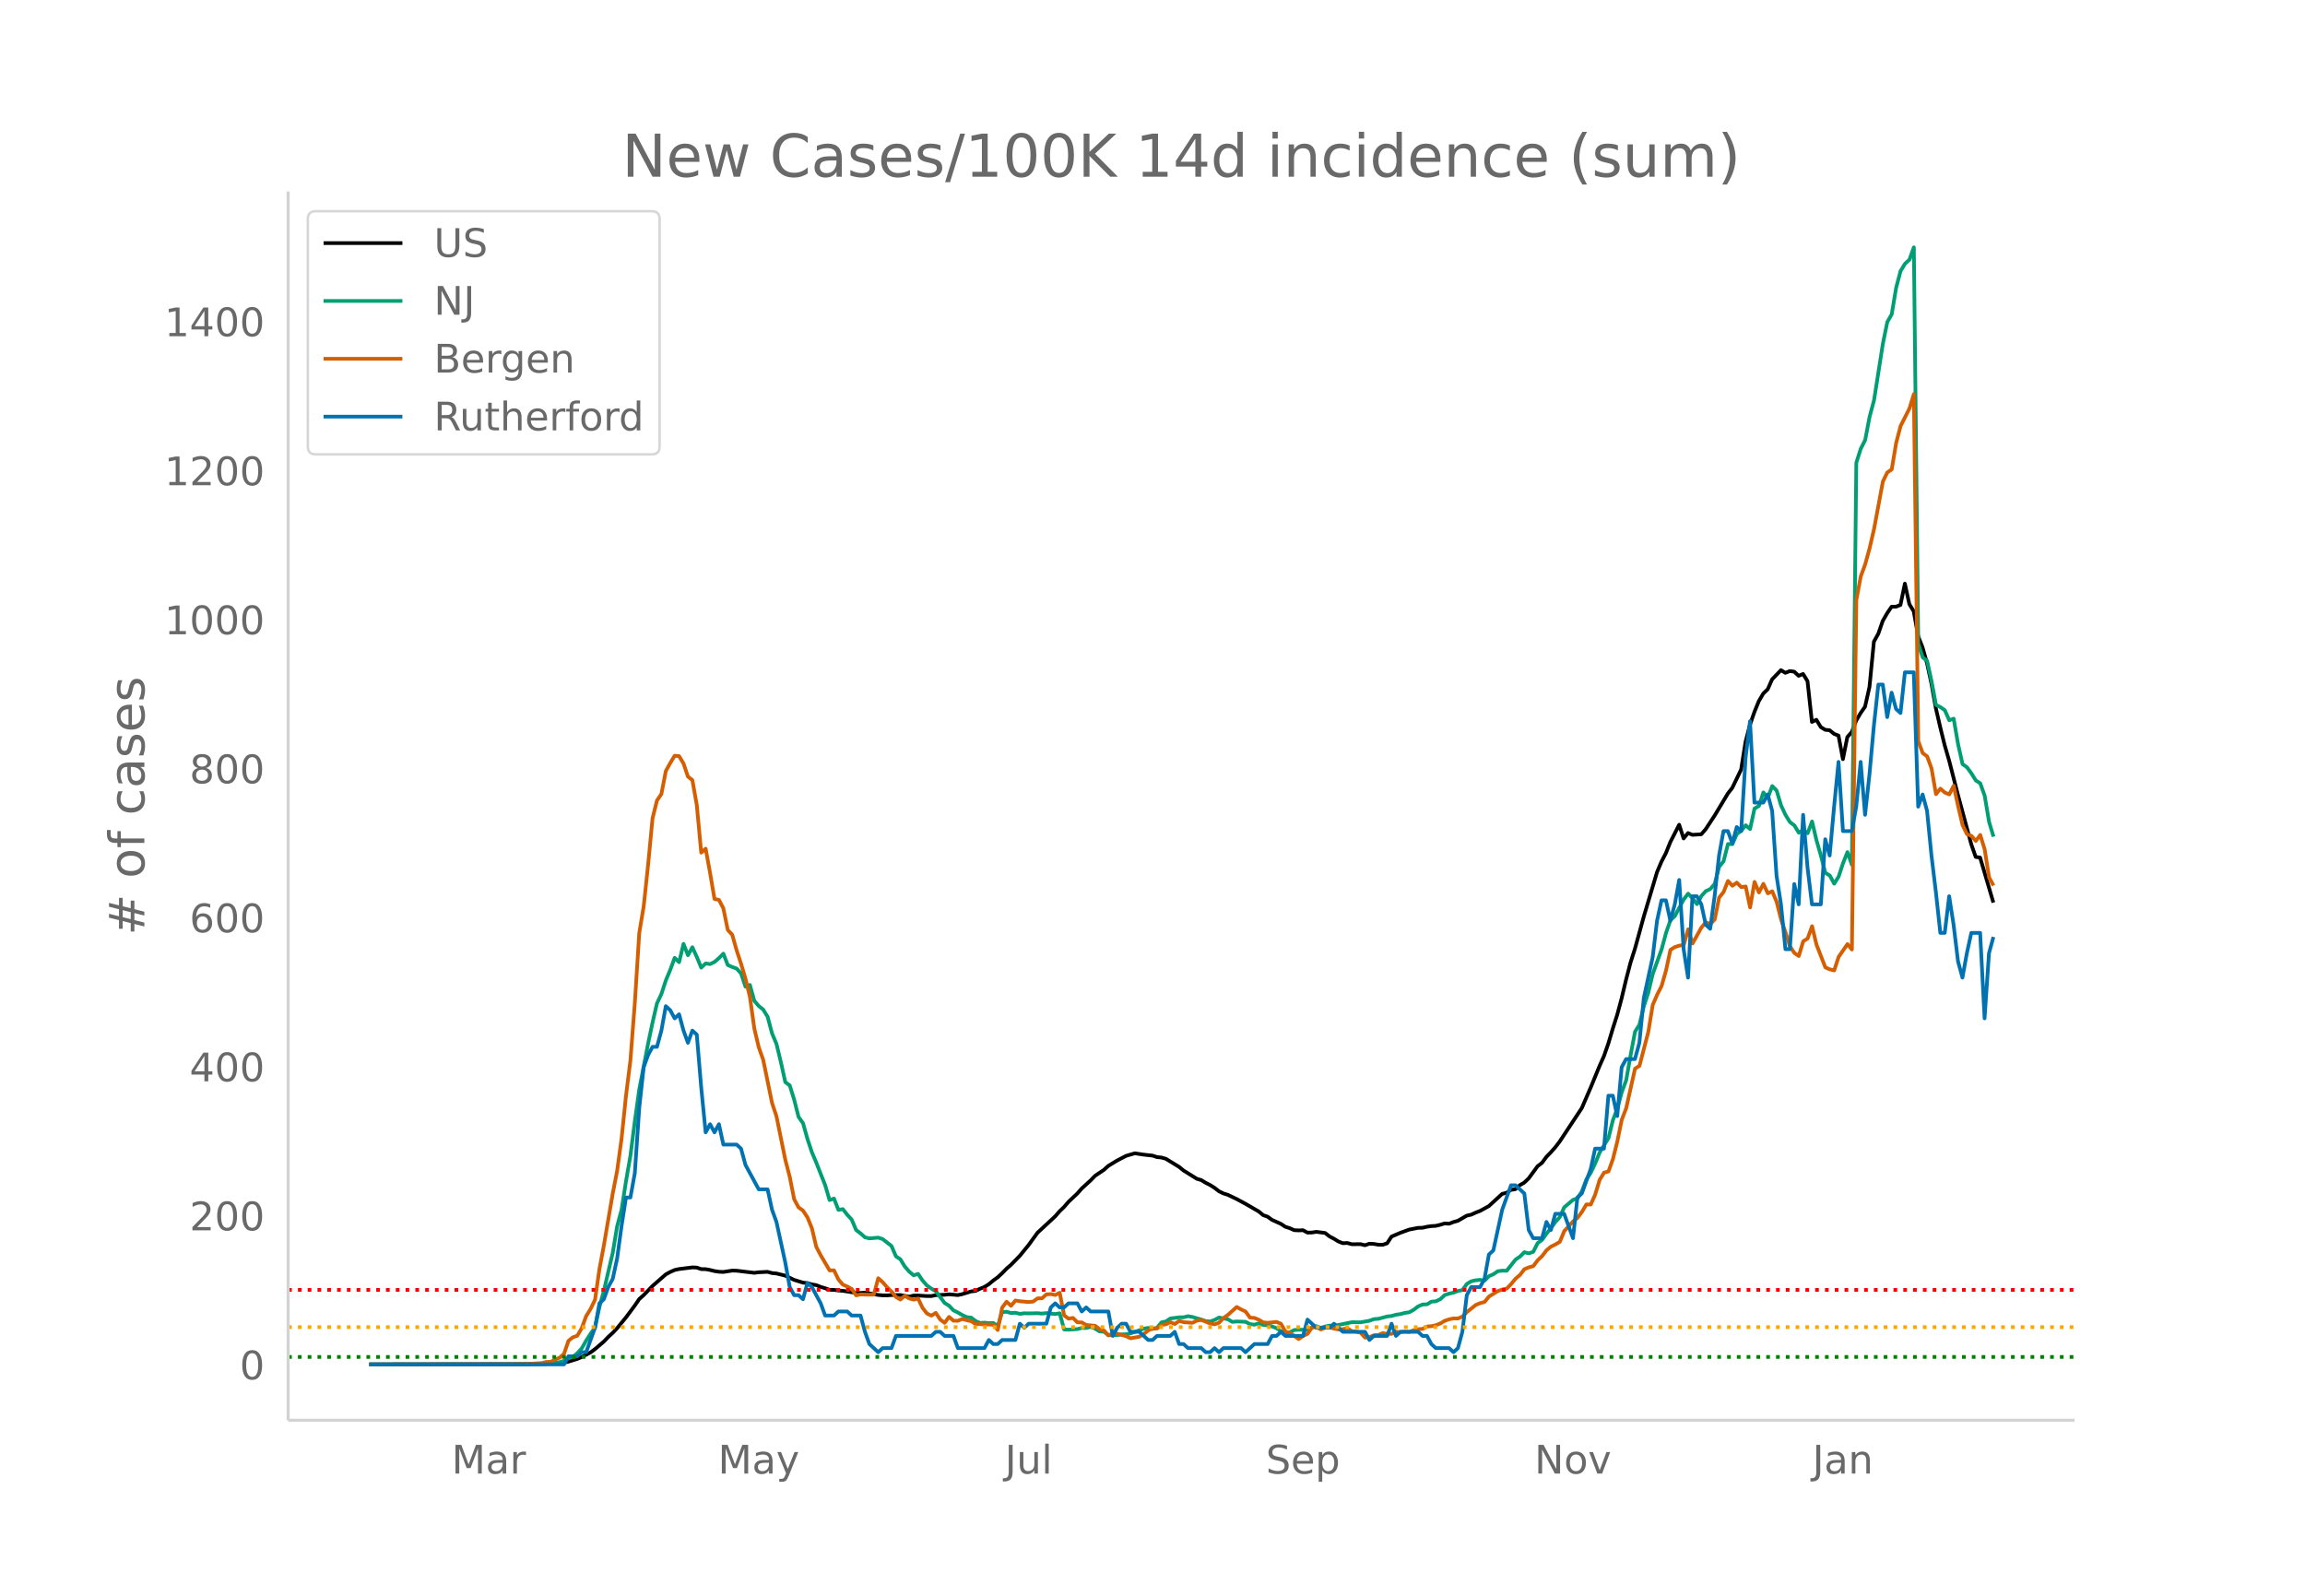 <svg height="864" viewBox="0 0 936 648" width="1248" xmlns="http://www.w3.org/2000/svg" xmlns:xlink="http://www.w3.org/1999/xlink"><defs><style>*{stroke-linecap:butt;stroke-linejoin:round}</style></defs><g id="figure_1"><path d="M0 648h936V0H0z" fill="#fff" id="patch_1"/><g id="axes_1"><path d="M117 576.72h725.4V77.76H117z" fill="none" id="patch_2"/><path clip-path="url(#p91b6b71a2d)" d="M149.973 554.039l64.687-.089 7.188-.17 5.39-.273 1.797-.222 1.797-.366 3.594-1.1 1.797-.778 3.594-1.88 1.797-1.326 3.593-3.076 1.797-1.88 1.797-1.643 1.797-1.895 3.594-4.388 3.593-4.828 1.797-2.635 1.797-1.574 3.594-3.723 5.39-4.705 1.797-.982 1.797-.795 1.797-.396 5.39-.662 1.798.074 1.797.618 1.797.026 1.796.325 1.797.444 1.797.276 1.797.085 3.594-.55 1.797.038 7.187.862 1.797-.227 3.594-.173 1.797.5 1.797.167 3.593.887 3.594 1.718 3.594 1.105 1.797.217 1.797.499 1.796.313 1.797.713 1.797.536 1.797.657 1.797.012 1.797.252 1.797.133 5.39.847 1.797.026 1.797-.136 5.39.945 1.798.156 1.797.024 1.796-.149 3.594.01 3.594.664 1.797-.452 1.797-.023 3.593.213 1.797.008 1.797-.379 3.594-.15 1.797-.179 3.594.303 1.796-.378 3.594-1.116 1.797-.196 1.797-.877 1.797-.715 1.797-1.13 1.797-1.5 1.797-1.302 1.796-1.657 1.797-1.847 1.797-1.564 3.594-3.665 3.594-4.41 3.593-4.96 7.188-6.66 1.797-2.072 1.797-1.725 1.797-2.093 3.593-3.385 1.797-2.034 3.594-3.28 1.797-1.856 3.594-2.417 1.796-1.614 3.594-2.19 3.594-1.881 3.594-1.047 3.594.55 3.593.39 1.797.605 1.797.17 1.797.518 5.39 3.283 1.797 1.476 5.391 3.356 1.797.528 1.797 1.107 1.797.9 1.797 1.138 1.796 1.387 1.797.886 1.797.561 3.594 1.717 3.594 1.938 5.39 3.118 1.797 1.489 1.797.624 1.797 1.307 3.594 1.605 1.797 1.19 1.797.566 1.796.802 1.797.096 1.797-.075 1.797.974 1.797-.034 1.797-.283 3.594.47 1.796 1.405 1.797.945 1.797 1.105 1.797.696 1.797-.093 1.797.508 3.594-.03 1.796.446 1.797-.629 1.797.1 1.797.297 1.797.04 1.797-.586 1.797-2.745 3.594-1.537 3.593-1.305 3.594-.696 1.797-.043 1.797-.413 1.797-.258 1.797-.102 1.796-.432 1.797-.55 1.797.119 1.797-.688 1.797-.505 3.594-2.088 1.797-.403 1.796-.826 1.797-.69 3.594-1.968 5.39-4.943 1.798-.459 1.796-1.182 1.797-.279 1.797-1.635 1.797-1.034 1.797-1.728 3.594-4.906 1.797-1.376 1.797-2.442 1.796-1.844 1.797-2.034 1.797-2.346 8.985-13.598 3.593-8.302 3.594-8.756 1.797-4.029 1.797-5.157 1.797-6.024 1.797-5.618 1.796-6.702 1.797-7.539 1.797-6.903 1.797-5.62 3.594-13.076 5.39-18.08 1.797-4.248 1.797-3.468 1.797-4.485 3.594-7.028 1.797 5.567 1.797-2.2 1.797.726 3.593-.227 1.797-2.078 3.594-5.475 5.39-8.978 1.797-2.309 3.594-7.444 1.797-11.261 1.797-6.92 1.797-5.18 1.797-4.417 1.797-3.07 1.796-1.726 1.797-4.042 3.594-3.734 1.797 1.09 1.797-.72 1.797.237 1.797 1.681 1.796-.744 1.797 2.922 1.797 16.55 1.797-.868 1.797 2.963 1.797 1.11 1.797.174 1.797 1.474 1.797.683 1.796 9.59 1.797-8.982 1.797-2.03 1.797-4.642 1.797-3.077 1.797-2.58 1.797-7.996 1.797-18.4 1.796-3.253 1.797-5.185 1.797-3.123 1.797-2.637 1.797-.024 1.797-.698 1.797-8.646 1.797 8.271 1.796 2.982 1.797 10.079 1.797 4.607 1.797 6.345 1.797 8.309 1.797 10.038 1.797 7.761 1.797 7.266 1.796 6.198 3.594 13.991 5.39 19.951 1.798 5.175 1.797.254 5.39 18.287h0" fill="none" stroke="#000" stroke-linecap="round" stroke-width="1.5" id="line2d_1"/><path clip-path="url(#p91b6b71a2d)" d="M149.973 554.04l68.281-.099 5.39-.235 3.595-.579 1.796-.538 1.797-1.046 1.797-.542 1.797-1.498 1.797-1.963 1.797-3.15 1.797-2.818 1.797-2.449 1.796-8.407 1.797-6.568 3.594-15.373 1.797-10.806 1.797-6.704 1.797-11.582 1.797-10.311 1.796-14.117 1.797-12.907 3.594-18.592 1.797-8.5 1.797-7.814 1.797-3.801 1.797-5.492 1.796-4.306 1.797-4.895 1.797 1.758 1.797-7.426 1.797 4.609 1.797-3.243 1.797 3.934 1.797 4.347 1.797-1.703 1.796.272 1.797-.868 1.797-1.557 1.797-1.82 1.797 4.613 1.797.804 1.797.627 1.797 1.99 1.796 5.354 1.797-.688 1.797 6.47 1.797 2.084 1.797 1.451 1.797 2.91 1.797 6.744 1.797 4.282 1.796 7.43 1.797 8.104 1.797 1.321 1.797 5.778 1.797 7.044 1.797 2.51 1.797 6.371 1.797 5.42 1.796 4.237 3.594 9.13 1.797 6.07 1.797-.613 1.797 4.599 1.797-.304 1.797 2.29 1.797 1.948 1.796 4.245 1.797 1.352 1.797 1.618 1.797.43 3.594-.307 1.797.586 3.593 2.82 1.797 4.197 1.797 1.182 1.797 2.94 1.797 2.081 1.797 1.502 1.797-.586 1.797 2.654 1.796 2.061 1.797 1.27 1.797 1.07 3.594 4.763 1.797 1.1 1.797 1.91 1.797.856 1.796 1.035 1.797.838 1.797.198 1.797 1.42 1.797.747 1.797-.126 1.797.204 1.797-.068 1.797 1.335 1.796-5.75 1.797-.136 1.797.518 1.797-.113 1.797.45 1.797-.245 1.797.054 3.593-.078 1.797.16 1.797-.208 3.594.395 1.797-.32 1.797 6.564 1.797.102 3.593-.245 1.797-.456 1.797.006 1.797-.439 1.797.705 1.797 1.145 1.797.095 1.796 1.363 1.797.099 1.797-.09 1.797-.282 1.797-.037 1.797-.34 5.39-1.953 1.797-.306 1.797.442 1.797-.5 1.797-2.18 1.797-.362 1.797-1.199 3.594-.5h1.796l1.797-.45 1.797.334 3.594 1.042 1.797.65 1.797.134 1.797-.644 1.796-.974 3.594.718 1.797 1.05 1.797-.164 3.594.14 1.797.933 1.797.239 1.796-.549 1.797.668 1.797.112 1.797.484 1.797.725 1.797 1.19 1.797.722 1.797-.242 1.796-.947 1.797-.126 3.594.04 1.797-.947 1.797-.541 1.797.695 1.797-.555 1.796-.365 1.797.085 3.594-.715 3.594-.736 3.594.03 3.593-.64 1.797-.65 1.797-.13 3.594-.947 1.797-.204 1.797-.508 1.797-.269 1.796-.477 1.797-.252 1.797-1.025 1.797-1.366 1.797-.767 1.797-.068 1.797-1.083 1.797-.153 1.796-.862 1.797-1.656 1.797-.59 1.797-.404 1.797-.692 1.797-.344 1.797-2.5 1.797-1.08 1.796-.389 1.797-.18 1.797.306 1.797-1.812 1.797-.787 1.797-1.216 1.797-.238 1.797.044 3.593-4.53 1.797-1.223 1.797-1.775 1.797.463 1.797-.613 1.797-3.56 1.797-1.288 1.797-2.544 1.796-2.245 1.797-2.49 1.797-1.973 1.797-3.972 3.594-3.055 1.797-.6 1.797-2.847 1.796-4.814 1.797-2.725 1.797-3.802 1.797-4.404 3.594-5.88 1.797-7.256 1.797-4.752 1.796-6.615 1.797-4.84 1.797-10.186 1.797-9.521 1.797-2.899 1.797-7.501 1.797-5.488 1.797-7.562 3.593-9.988 1.797-6.66 1.797-5.188 1.797-1.696 3.594-6.728 1.797-2.378 1.797 1.877 1.796 2.381 1.797-3.307 1.797-1.976 1.797-.848 1.797-2.082 1.797-6.939 1.797-2.231 1.797-7.024 1.796.061 1.797-4.091 1.797-1.376 1.797-2.204 1.797 1.516 1.797-8.305 1.797-1.073 1.797-5.478 1.796 2.18 1.797-4.762 1.797 1.833 1.797 6.019 1.797 3.86 1.797 2.912 1.797 1.335 1.797 2.974 1.796-1.179 1.797 1.418 1.797-4.804 1.797 7.634 1.797 6.248 1.797 6.997 1.797 1.052 1.797 3.349 1.797-2.865 1.796-5.467 1.797-4.497 1.797 5.127 1.797-163.242 1.797-5.658 1.797-3.553 1.797-9.453 1.797-6.68 3.593-22.953 1.797-8.833 1.797-3.165 1.797-10.764 1.797-6.8 1.797-2.943 1.797-1.662 1.796-4.994 1.797 160.919 1.797 5.576 1.797 1.407 1.797 8.281 1.797 9.61 1.797.896 1.797 1.274 1.796 4.067 1.797-.647 1.797 10.45 1.797 7.993 1.797 1.29 1.797 2.47 1.797 2.889 1.797 1.151 1.797 5.032 1.796 10.655 1.797 5.992h0" fill="none" stroke="#009e73" stroke-linecap="round" stroke-width="1.5" id="line2d_2"/><path clip-path="url(#p91b6b71a2d)" d="M149.973 554.04l59.297-.097 5.39-.13 5.391-.325 1.797-.454 1.797-.033 1.797-.94 1.797-.747 1.796-1.558 1.797-5.29 1.797-1.429 1.797-.649 1.797-3.051 1.797-4.9 1.797-2.922 1.797-3.7 1.796-12.496 1.797-9.575 3.594-21.064 1.797-9.218 1.797-13.113 1.797-17.397 1.797-14.313 1.796-23.434 1.797-28.367 1.797-10.776 1.797-16.975 1.797-18.792 1.797-7.238 1.797-2.662 1.797-9.282 1.796-3.278 1.797-2.954 1.797.162 1.797 3.019 1.797 5.29 1.797 1.428 1.797 10.16 1.797 19.279 1.797-1.59 1.796 9.834 1.797 10.58 1.797.358 1.797 3.44 1.797 8.796 1.797 1.915 1.797 6.329 1.797 5.485 1.796 6.07 1.797 7.367 1.797 12.886 1.797 7.595 1.797 5.063 3.594 17.527 1.797 5.42 3.593 17.656 1.797 6.946 1.797 9.088 1.797 3.31 1.797 1.299 1.797 2.726 1.797 4.415 1.796 7.594 1.797 3.408 3.594 6.135 1.797-.033 1.797 3.733 1.797 2.077 1.797.779 1.797.974 1.796 2.596 1.797-.357 3.594.098 1.797-.033 1.797-6.653 1.797 1.622 1.797 2.045 1.796 1.753 1.797 2.207 1.797 1.038 1.797-1.525 1.797 1.071 1.797.487 1.797-.454 1.797 3.765 1.796 2.304 1.797.876 1.797-1.103 1.797 2.694 1.797 1.33 1.797-2.401 1.797 1.558h1.797l1.796-.714 1.797.519 1.797.357 1.797 1.2h1.797l1.797.195 1.797-.032 1.797.097 1.797 2.143 1.796-9.12 1.797-2.37 1.797 1.655 1.797-2.142 1.797.292 3.594.325 1.797-.195 1.796-1.298 1.797-.033 1.797-1.59 1.797-.098 1.797.357 1.797-.908 1.797 9.185 1.797 1.33 1.796-.291 1.797 1.785 1.797.032 1.797 1.039 3.594.324 1.797 1.364 1.797.551 1.796 2.013 1.797-.78 1.797.098 3.594.974 1.797.876 3.594-.65 1.797-1.103 1.796-1.46 1.797-.844 1.797.065 1.797-1.428 1.797-.292 1.797-.844 1.797.746 1.797-1.266 1.796.52 3.594.26 1.797-.877 1.797-.292 3.594 1.46 1.797.325 1.796-.649 1.797-1.883 1.797-1.298 3.594-3.213 1.797 1.006 1.797.844 1.797 2.467 1.797.13 1.796.746 1.797 1.071 1.797.162 3.594-.357 1.797.747 1.797 3.18 1.797.52 3.593 2.5 1.797-1.267 1.797-.844 1.797-2.564 1.797-.227 1.797 1.006 1.797-.746 1.796-.065 1.797.487 1.797.324 1.797-.13 1.797-.357 1.797 1.169 1.797.195 1.797.454 1.796 1.98 1.797-.162 1.797-.78 1.797-.13 1.797-.746 1.797.325 1.797-.033 1.797-.843 1.797.13 1.796-.195 1.797.13 1.797-.715 1.797-.389 1.797-.13 1.797-.974 1.797-.13 1.797-.389 1.796-.714 1.797-1.071 1.797-.617 1.797-.357 1.797.033 1.797-.812 1.797-1.785 3.593-2.888 1.797-.747 1.797-.487 1.797-2.207 3.594-2.207 1.797-.65 1.797-.356 1.796-1.85 1.797-2.175 1.797-1.525 1.797-2.337 1.797-.747 1.797-.486 1.797-2.37 1.797-1.72 1.797-2.37 1.796-1.46 1.797-.876 1.797-1.071 1.797-4.35 3.594-3.96 1.797-1.427 1.797-2.435 1.796-3.018 1.797.032 1.797-4.057 1.797-5.94 1.797-2.953 1.797-.487 1.797-4.998 1.797-7.206 1.796-8.795 1.797-4.642 3.594-16.098 1.797-1.136 3.594-13.795 1.797-10.938 1.796-4.154 1.797-3.538 1.797-6.296 1.797-8.374 1.797-1.136 1.797-.584 1.797-.26 1.797-6.362 1.797 5.745 3.593-6.491 1.797-2.11 1.797.747 1.797-1.883 1.797-8.893 1.797-2.24 1.797-4.511 1.796 1.947 1.797-1.266 1.797 1.818 1.797-.26 1.797 8.504 1.797-10.354 1.797 4.285 1.797-3.506 1.796 3.863 1.797-.844 1.797 4.317 1.797 7.173 1.797 5.193 1.797 5.68 1.797 2.694 1.797 1.233 1.796-5.972 1.797-1.169 1.797-4.966 1.797 7.498 3.594 9.218 1.797.811 1.797.422 1.797-5.485 3.593-5.193 1.797 2.207 1.797-141.902 1.797-9.607 1.797-4.9 1.797-6.525 1.797-7.79 3.593-19.311 1.797-3.7 1.797-1.233 1.797-10.744 1.797-6.88 3.594-7.109 1.796-5.842 1.797 140.928 1.797 4.836 1.797 1.33 1.797 4.934 1.797 10.419 1.797-2.24 1.797 1.59 1.796.747 1.797-3.505 1.797 8.276 1.797 7.66 1.797 3.7 1.797.714 1.797 2.045 1.797-2.434 1.797 5.874 1.796 11.393 1.797 3.278h0" fill="none" stroke="#d55e00" stroke-linecap="round" stroke-width="1.5" id="line2d_3"/><path clip-path="url(#p91b6b71a2d)" d="M149.973 554.04h79.062l1.797-3.306h3.594l1.797-1.653h1.797l3.594-9.919 1.796-9.918 1.797-1.653 1.797-4.96 1.797-3.306 1.797-8.265 1.797-13.225 1.797-11.571h1.797l1.796-9.919 1.797-26.45 1.797-16.53 1.797-4.96 1.797-3.305h1.797l1.797-6.613 1.797-9.918 1.796 1.653 1.797 3.306 1.797-1.653 1.797 6.612 1.797 4.96 1.797-4.96 1.797 1.653 1.797 21.49 1.797 18.184 1.796-3.306 1.797 3.306 1.797-3.306 1.797 8.266h5.39l1.798 1.653 1.796 6.612 5.391 9.918h3.594l1.797 8.266 1.797 4.96 3.593 16.53 1.797 9.918 1.797 3.307h1.797l1.797 1.653 1.797-6.613 1.797 1.653 3.593 6.613 1.797 4.959h3.594l1.797-1.653h3.594l1.797 1.653h3.593l1.797 6.612 1.797 4.96 3.594 3.306 1.797-1.653h3.593l1.797-4.96h14.375l1.797-1.653h1.797l1.797 1.653h3.594l1.797 4.96h10.78l1.798-3.306 1.797 1.653h1.797l1.796-1.653h5.391l1.797-6.613 1.797 1.653 1.797-1.653h7.187l1.797-6.612 1.797-1.653 1.797 1.653h1.797l1.797-1.653h3.593l1.797 3.306 1.797-1.653 1.797 1.653h7.187l1.797 9.918 1.797-3.306 1.797-1.653h1.797l1.797 3.306h3.594l3.593 3.307h1.797l1.797-1.654h5.39l1.798-1.653 1.797 4.96h1.796l1.797 1.653h5.391l1.797 1.653h1.797l1.797-1.653 1.796 1.653 1.797-1.653h7.188l1.797 1.653 3.594-3.306h5.39l1.797-3.307h1.797l1.797-1.653 1.797 1.653h7.187l1.797-6.612 3.594 3.306h5.39l1.797-1.653 3.594 3.306h8.984l1.797 3.307 1.797-1.654h5.39l1.798-4.959 1.797 4.96 1.797-1.654h7.187l1.797 1.653h1.797l1.797 3.307 1.797 1.653h5.39l1.797 1.653 1.797-1.653 1.797-6.613 1.797-14.877 1.797-3.307h3.593l1.797-3.306 1.797-9.918 1.797-1.653 3.594-16.531 3.593-9.919h1.797l3.594 3.307 1.797 14.877 1.797 3.306h3.594l1.797-6.612 1.796 3.306 1.797-6.612h3.594l3.594 9.918 1.797-16.53 1.797-1.653 3.593-9.919 1.797-8.265h3.594l1.797-21.49h1.797l1.797 8.265 1.796-19.837 1.797-3.306h3.594l1.797-6.612 1.797-18.184 3.594-16.531 1.796-14.878 1.797-8.265h1.797l1.797 8.265 1.797-6.612 1.797-9.919 1.797 28.103 1.797 11.571 1.797-33.061h1.796l1.797 3.306 1.797 8.265 1.797 1.653 1.797-13.224 1.797-16.531 1.797-9.919h1.797l1.796 4.96 1.797-6.613 1.797 1.653 1.797-29.755 1.797-14.878 1.797 33.062h3.594l1.796-3.306 1.797 6.612 1.797 26.45 1.797 11.57 1.797 18.185h1.797l1.797-26.45 1.797 8.266 1.796-36.368 1.797 21.49 1.797 14.878h3.594l1.797-26.45 1.797 6.613 1.797-19.837 1.797-18.184 1.796 28.102h3.594l1.797-9.918 1.797-18.184 1.797 21.49 1.797-16.53 1.797-19.838 1.796-16.53h1.797l1.797 13.224 1.797-9.918 1.797 6.612 1.797 1.653 1.797-16.53h3.593l1.797 54.55 1.797-4.958 1.797 6.612 1.797 18.184 1.797 14.878 1.797 16.53h1.797l1.796-14.877 1.797 11.571 1.797 14.878 1.797 6.612 1.797-9.918 1.797-8.266h3.594l1.797 34.715 1.796-26.45 1.797-6.612h0" fill="none" stroke="#0072b2" stroke-linecap="round" stroke-width="1.5" id="line2d_4"/><path clip-path="url(#p91b6b71a2d)" d="M117 551.014h725.4" fill="none" stroke="green" stroke-dasharray="1.5,2.475" stroke-width="1.5" id="line2d_5"/><path clip-path="url(#p91b6b71a2d)" d="M117 538.912h725.4" fill="none" stroke="orange" stroke-dasharray="1.5,2.475" stroke-width="1.5" id="line2d_6"/><path clip-path="url(#p91b6b71a2d)" d="M117 523.784h725.4" fill="none" stroke="red" stroke-dasharray="1.5,2.475" stroke-width="1.5" id="line2d_7"/><path d="M117 576.72V77.76" fill="none" stroke="#d3d3d3" stroke-linecap="square" stroke-width="1.25" id="patch_3"/><path d="M117 576.72h725.4" fill="none" stroke="#d3d3d3" stroke-linecap="square" stroke-width="1.25" id="patch_4"/><g id="matplotlib.axis_1"><g id="xtick_1"><g transform="matrix(.16 0 0 -.16 183.395 598.378)" fill="#696969" id="text_1"><defs><path d="M9.813 72.906h14.703l18.593-49.61 18.703 49.61h14.704V0H66.89v64.016l-18.797-50h-9.907l-18.796 50V0H9.813z" id="DejaVuSans-77"/><path d="M34.281 27.484q-10.89 0-15.093-2.484-4.204-2.484-4.204-8.5 0-4.781 3.157-7.594 3.156-2.797 8.562-2.797 7.485 0 12 5.297 4.516 5.297 4.516 14.078v2zm17.922 3.72V0H43.22v8.297Q40.14 3.328 35.547.953q-4.594-2.375-11.234-2.375-8.391 0-13.36 4.719Q6 8.016 6 15.922q0 9.219 6.172 13.906 6.187 4.688 18.437 4.688h12.61v.89q0 6.203-4.078 9.594-4.078 3.39-11.453 3.39-4.688 0-9.141-1.124-4.438-1.125-8.531-3.375v8.312q4.921 1.906 9.562 2.844 4.64.953 9.031.953 11.875 0 17.735-6.156 5.86-6.14 5.86-18.64z" id="DejaVuSans-97"/><path d="M41.11 46.297q-1.516.875-3.297 1.281Q36.03 48 33.89 48q-7.625 0-11.703-4.953-4.079-4.953-4.079-14.234V0H9.08v54.688h9.03v-8.5q2.844 4.984 7.375 7.39Q30.031 56 36.531 56q.922 0 2.047-.125 1.125-.11 2.484-.36z" id="DejaVuSans-114"/></defs><use xlink:href="#DejaVuSans-77"/><use x="86.279" xlink:href="#DejaVuSans-97"/><use x="147.559" xlink:href="#DejaVuSans-114"/></g></g><g id="xtick_2"><g transform="matrix(.16 0 0 -.16 291.558 598.378)" fill="#696969" id="text_2"><defs><path d="M32.172-5.078q-3.797-9.766-7.422-12.735-3.61-2.984-9.656-2.984H7.906v7.516h5.282q3.703 0 5.75 1.765Q21-9.766 23.483-3.219l1.61 4.094-22.11 53.813H12.5l17.094-42.766 17.093 42.766h9.516z" id="DejaVuSans-121"/></defs><use xlink:href="#DejaVuSans-77"/><use x="86.279" xlink:href="#DejaVuSans-97"/><use x="147.559" xlink:href="#DejaVuSans-121"/></g></g><g id="xtick_3"><g transform="matrix(.16 0 0 -.16 408.055 598.378)" fill="#696969" id="text_3"><defs><path d="M9.813 72.906h9.859V5.078q0-13.187-5-19.14-5-5.954-16.094-5.954h-3.75v8.297h3.078q6.531 0 9.219 3.672Q9.813-4.39 9.813 5.078z" id="DejaVuSans-74"/><path d="M8.5 21.578v33.11h8.984V21.922q0-7.766 3.016-11.656 3.031-3.875 9.094-3.875 7.265 0 11.484 4.64 4.234 4.64 4.234 12.656v31h8.985V0h-8.984v8.406Q42.047 3.422 37.718 1q-4.313-2.422-10.032-2.422-9.421 0-14.312 5.86Q8.5 10.296 8.5 21.578zM31.11 56z" id="DejaVuSans-117"/><path d="M9.422 75.984h8.984V0H9.422z" id="DejaVuSans-108"/></defs><use xlink:href="#DejaVuSans-74"/><use x="29.492" xlink:href="#DejaVuSans-117"/><use x="92.871" xlink:href="#DejaVuSans-108"/></g></g><g id="xtick_4"><g transform="matrix(.16 0 0 -.16 514.034 598.378)" fill="#696969" id="text_4"><defs><path d="M53.516 70.516V60.89q-5.61 2.687-10.594 4-4.984 1.328-9.625 1.328-8.047 0-12.422-3.125t-4.375-8.89q0-4.845 2.906-7.313 2.907-2.453 11.016-3.97l5.953-1.218q11.031-2.11 16.281-7.406 5.25-5.297 5.25-14.172 0-10.61-7.11-16.078-7.093-5.469-20.812-5.469-5.172 0-11.015 1.172Q13.14.922 6.89 3.219v10.156q6-3.36 11.765-5.078 5.766-1.703 11.328-1.703 8.438 0 13.032 3.312 4.593 3.328 4.593 9.485 0 5.359-3.297 8.39-3.296 3.032-10.812 4.547L27.484 33.5q-11.03 2.188-15.968 6.875-4.922 4.688-4.922 13.047 0 9.672 6.812 15.234 6.813 5.563 18.766 5.563 5.14 0 10.453-.938 5.328-.922 10.89-2.765z" id="DejaVuSans-83"/><path d="M56.203 29.594v-4.39H14.891q.593-9.282 5.593-14.142 5-4.859 13.938-4.859 5.172 0 10.031 1.266 4.86 1.265 9.656 3.812v-8.5Q49.266.734 44.187-.344 39.11-1.422 33.892-1.422q-13.094 0-20.735 7.61-7.64 7.625-7.64 20.625 0 13.421 7.25 21.296Q20.016 56 32.328 56q11.031 0 17.453-7.11 6.422-7.093 6.422-19.296zm-8.984 2.64q-.094 7.36-4.125 11.75-4.032 4.407-10.672 4.407-7.516 0-12.031-4.25-4.516-4.25-5.203-11.97z" id="DejaVuSans-101"/><path d="M18.11 8.203v-29H9.077v75.484h9.031v-8.296q2.844 4.875 7.157 7.234Q29.594 56 35.594 56q9.968 0 16.187-7.906 6.235-7.907 6.235-20.797T51.78 6.484q-6.218-7.906-16.187-7.906-6 0-10.328 2.375-4.313 2.375-7.157 7.25zm30.578 19.094q0 9.906-4.079 15.547-4.078 5.64-11.203 5.64-7.14 0-11.218-5.64-4.079-5.64-4.079-15.547 0-9.906 4.078-15.547 4.079-5.64 11.22-5.64 7.124 0 11.202 5.64t4.078 15.547z" id="DejaVuSans-112"/></defs><use xlink:href="#DejaVuSans-83"/><use x="63.477" xlink:href="#DejaVuSans-101"/><use x="125" xlink:href="#DejaVuSans-112"/></g></g><g id="xtick_5"><g transform="matrix(.16 0 0 -.16 623.109 598.378)" fill="#696969" id="text_5"><defs><path d="M9.813 72.906h13.28l32.329-60.984v60.984h9.562V0h-13.28L19.39 60.984V0H9.813z" id="DejaVuSans-78"/><path d="M30.61 48.39q-7.22 0-11.422-5.64-4.204-5.64-4.204-15.453 0-9.813 4.172-15.453 4.188-5.64 11.453-5.64 7.188 0 11.375 5.655 4.203 5.672 4.203 15.438 0 9.719-4.203 15.406-4.187 5.688-11.375 5.688zm0 7.61q11.718 0 18.406-7.625 6.703-7.61 6.703-21.078 0-13.422-6.703-21.078-6.688-7.64-18.407-7.64-11.765 0-18.437 7.64-6.656 7.656-6.656 21.078 0 13.469 6.656 21.078Q18.844 56 30.609 56z" id="DejaVuSans-111"/><path d="M2.984 54.688H12.5L29.594 8.797l17.093 45.89h9.516L35.687 0H23.485z" id="DejaVuSans-118"/></defs><use xlink:href="#DejaVuSans-78"/><use x="74.805" xlink:href="#DejaVuSans-111"/><use x="135.986" xlink:href="#DejaVuSans-118"/></g></g><g id="xtick_6"><g transform="matrix(.16 0 0 -.16 736 598.378)" fill="#696969" id="text_6"><defs><path d="M54.89 33.016V0h-8.984v32.719q0 7.765-3.031 11.61-3.031 3.858-9.078 3.858-7.281 0-11.484-4.64-4.204-4.625-4.204-12.64V0H9.08v54.688h9.03v-8.5q3.235 4.937 7.594 7.374Q30.078 56 35.797 56q9.422 0 14.25-5.828 4.844-5.828 4.844-17.156z" id="DejaVuSans-110"/></defs><use xlink:href="#DejaVuSans-74"/><use x="29.492" xlink:href="#DejaVuSans-97"/><use x="90.771" xlink:href="#DejaVuSans-110"/></g></g></g><g id="matplotlib.axis_2"><g id="ytick_1"><g transform="matrix(.16 0 0 -.16 97.32 560.119)" fill="#696969" id="text_7"><defs><path d="M31.781 66.406q-7.61 0-11.453-7.5Q16.5 51.422 16.5 36.375q0-14.984 3.828-22.484 3.844-7.5 11.453-7.5 7.672 0 11.5 7.5 3.844 7.5 3.844 22.484 0 15.047-3.844 22.531-3.828 7.5-11.5 7.5zm0 7.813q12.266 0 18.735-9.703 6.468-9.688 6.468-28.141 0-18.406-6.468-28.11-6.47-9.687-18.735-9.687-12.25 0-18.718 9.688-6.47 9.703-6.47 28.109 0 18.453 6.47 28.14Q19.53 74.22 31.78 74.22z" id="DejaVuSans-48"/></defs><use xlink:href="#DejaVuSans-48"/></g></g><g id="ytick_2"><g transform="matrix(.16 0 0 -.16 76.96 499.606)" fill="#696969" id="text_8"><defs><path d="M19.188 8.297h34.421V0H7.33v8.297q5.609 5.812 15.296 15.594 9.703 9.797 12.188 12.64 4.734 5.313 6.609 9 1.89 3.688 1.89 7.25 0 5.813-4.078 9.469-4.078 3.672-10.625 3.672-4.64 0-9.797-1.61-5.14-1.609-11-4.89v9.969Q13.767 71.78 18.938 73q5.188 1.219 9.485 1.219 11.328 0 18.062-5.672 6.735-5.656 6.735-15.125 0-4.5-1.688-8.531-1.672-4.016-6.125-9.485-1.218-1.422-7.765-8.187-6.532-6.766-18.453-18.922z" id="DejaVuSans-50"/></defs><use xlink:href="#DejaVuSans-50"/><use x="63.623" xlink:href="#DejaVuSans-48"/><use x="127.246" xlink:href="#DejaVuSans-48"/></g></g><g id="ytick_3"><g transform="matrix(.16 0 0 -.16 76.96 439.093)" fill="#696969" id="text_9"><defs><path d="M37.797 64.313L12.89 25.39h24.906zm-2.594 8.593H47.61V25.391h10.407v-8.203H47.609V0h-9.812v17.188H4.89v9.515z" id="DejaVuSans-52"/></defs><use xlink:href="#DejaVuSans-52"/><use x="63.623" xlink:href="#DejaVuSans-48"/><use x="127.246" xlink:href="#DejaVuSans-48"/></g></g><g id="ytick_4"><g transform="matrix(.16 0 0 -.16 76.96 378.58)" fill="#696969" id="text_10"><defs><path d="M33.016 40.375q-6.641 0-10.532-4.547-3.875-4.531-3.875-12.437 0-7.86 3.875-12.438 3.891-4.562 10.532-4.562 6.64 0 10.515 4.562 3.875 4.578 3.875 12.438 0 7.906-3.875 12.437-3.875 4.547-10.515 4.547zm19.578 30.922v-8.984q-3.719 1.75-7.5 2.671-3.782.938-7.5.938-9.766 0-14.922-6.594-5.14-6.594-5.875-19.922 2.875 4.25 7.219 6.516 4.359 2.266 9.578 2.266 10.984 0 17.36-6.672 6.374-6.657 6.374-18.125 0-11.235-6.64-18.032-6.641-6.78-17.672-6.78-12.657 0-19.344 9.687-6.688 9.703-6.688 28.109 0 17.281 8.204 27.563 8.203 10.28 22.015 10.28 3.719 0 7.5-.734t7.89-2.187z" id="DejaVuSans-54"/></defs><use xlink:href="#DejaVuSans-54"/><use x="63.623" xlink:href="#DejaVuSans-48"/><use x="127.246" xlink:href="#DejaVuSans-48"/></g></g><g id="ytick_5"><g transform="matrix(.16 0 0 -.16 76.96 318.068)" fill="#696969" id="text_11"><defs><path d="M31.781 34.625q-7.031 0-11.062-3.766-4.016-3.765-4.016-10.343 0-6.594 4.016-10.36Q24.75 6.391 31.78 6.391q7.032 0 11.078 3.78 4.063 3.798 4.063 10.345 0 6.578-4.031 10.343-4.016 3.766-11.11 3.766zm-9.86 4.188q-6.343 1.562-9.89 5.906Q8.5 49.079 8.5 55.329q0 8.733 6.219 13.812 6.234 5.078 17.062 5.078 10.89 0 17.094-5.078 6.203-5.079 6.203-13.813 0-6.25-3.547-10.61-3.531-4.343-9.828-5.906 7.125-1.656 11.094-6.5 3.984-4.828 3.984-11.796 0-10.61-6.468-16.282-6.47-5.656-18.532-5.656-12.047 0-18.531 5.656-6.469 5.672-6.469 16.282 0 6.968 4 11.797 4.016 4.843 11.14 6.5zM18.314 54.39q0-5.657 3.53-8.828 3.548-3.172 9.938-3.172 6.36 0 9.938 3.172 3.593 3.171 3.593 8.828 0 5.672-3.593 8.843-3.578 3.172-9.938 3.172-6.39 0-9.937-3.172-3.532-3.172-3.532-8.843z" id="DejaVuSans-56"/></defs><use xlink:href="#DejaVuSans-56"/><use x="63.623" xlink:href="#DejaVuSans-48"/><use x="127.246" xlink:href="#DejaVuSans-48"/></g></g><g id="ytick_6"><g transform="matrix(.16 0 0 -.16 66.78 257.555)" fill="#696969" id="text_12"><defs><path d="M12.406 8.297h16.11v55.625l-17.532-3.516v8.985l17.438 3.515h9.86V8.296H54.39V0H12.406z" id="DejaVuSans-49"/></defs><use xlink:href="#DejaVuSans-49"/><use x="63.623" xlink:href="#DejaVuSans-48"/><use x="127.246" xlink:href="#DejaVuSans-48"/><use x="190.869" xlink:href="#DejaVuSans-48"/></g></g><g id="ytick_7"><g transform="matrix(.16 0 0 -.16 66.78 197.043)" fill="#696969" id="text_13"><use xlink:href="#DejaVuSans-49"/><use x="63.623" xlink:href="#DejaVuSans-50"/><use x="127.246" xlink:href="#DejaVuSans-48"/><use x="190.869" xlink:href="#DejaVuSans-48"/></g></g><g id="ytick_8"><g transform="matrix(.16 0 0 -.16 66.78 136.53)" fill="#696969" id="text_14"><use xlink:href="#DejaVuSans-49"/><use x="63.623" xlink:href="#DejaVuSans-52"/><use x="127.246" xlink:href="#DejaVuSans-48"/><use x="190.869" xlink:href="#DejaVuSans-48"/></g></g><g transform="matrix(0 -.2 -.2 0 58.62 379.813)" fill="#696969" id="text_15"><defs><path d="M51.125 44H36.922l-4.11-16.313h14.313zm-7.328 27.781l-5.078-20.265h14.265L58.11 71.78h7.813L60.89 51.516h15.234V44h-17.14l-4-16.313h15.53V20.22H53.079L48 0h-7.813l5.032 20.219H30.906L25.875 0h-7.86l5.079 20.219H7.719v7.468h17.187L29 44H13.281v7.516h17.625l4.985 20.265z" id="DejaVuSans-35"/><path d="M37.11 75.984V68.5h-8.594q-4.828 0-6.72-1.953-1.874-1.953-1.874-7.031v-4.828h14.797v-6.985H19.922V0H10.89v47.703H2.297v6.984h8.594V58.5q0 9.125 4.25 13.297 4.25 4.187 13.468 4.187z" id="DejaVuSans-102"/><path d="M48.781 52.594v-8.407q-3.812 2.11-7.64 3.157-3.828 1.047-7.735 1.047-8.75 0-13.593-5.547-4.829-5.532-4.829-15.547 0-10.016 4.829-15.563 4.843-5.53 13.593-5.53 3.907 0 7.735 1.046 3.828 1.047 7.64 3.156V2.094Q45.016.344 40.984-.531q-4.015-.89-8.562-.89-12.36 0-19.64 7.765-7.266 7.765-7.266 20.953 0 13.375 7.343 21.031Q20.22 56 33.016 56q4.14 0 8.093-.86 3.953-.843 7.672-2.546z" id="DejaVuSans-99"/><path d="M44.281 53.078v-8.5q-3.797 1.953-7.906 2.922-4.094.984-8.5.984-6.688 0-10.031-2.047-3.344-2.046-3.344-6.156 0-3.125 2.39-4.906 2.391-1.781 9.626-3.39l3.078-.688q9.562-2.047 13.593-5.781 4.032-3.735 4.032-10.422 0-7.625-6.032-12.078-6.03-4.438-16.578-4.438-4.39 0-9.156.86Q10.688.296 5.422 2v9.281q4.984-2.594 9.812-3.89 4.829-1.282 9.579-1.282 6.343 0 9.75 2.172 3.421 2.172 3.421 6.125 0 3.656-2.468 5.61-2.453 1.953-10.813 3.765l-3.125.735q-8.344 1.75-12.062 5.39-3.704 3.64-3.704 9.985 0 7.718 5.47 11.906Q16.75 56 26.811 56q4.97 0 9.36-.734 4.406-.72 8.11-2.188z" id="DejaVuSans-115"/></defs><use xlink:href="#DejaVuSans-35"/><use x="83.789" xlink:href="#DejaVuSans-32"/><use x="115.576" xlink:href="#DejaVuSans-111"/><use x="176.758" xlink:href="#DejaVuSans-102"/><use x="211.963" xlink:href="#DejaVuSans-32"/><use x="243.75" xlink:href="#DejaVuSans-99"/><use x="298.73" xlink:href="#DejaVuSans-97"/><use x="360.01" xlink:href="#DejaVuSans-115"/><use x="412.109" xlink:href="#DejaVuSans-101"/><use x="473.633" xlink:href="#DejaVuSans-115"/></g></g><g transform="matrix(.24 0 0 -.24 252.577 71.76)" fill="#696969" id="text_16"><defs><path d="M4.203 54.688h8.985l11.234-42.672 11.172 42.672h10.593l11.235-42.672 11.187 42.672h8.985L63.28 0H52.688L40.922 44.828 29.109 0H18.5z" id="DejaVuSans-119"/><path d="M64.406 67.281v-10.39q-4.984 4.64-10.625 6.922-5.64 2.296-11.984 2.296-12.5 0-19.14-7.64-6.641-7.64-6.641-22.094 0-14.406 6.64-22.047 6.64-7.64 19.14-7.64 6.345 0 11.985 2.296 5.64 2.297 10.625 6.938V5.609Q59.234 2.094 53.437.33q-5.78-1.75-12.218-1.75-16.563 0-26.094 10.124-9.516 10.14-9.516 27.672 0 17.578 9.516 27.703 9.531 10.14 26.094 10.14 6.531 0 12.312-1.734 5.797-1.734 10.875-5.203z" id="DejaVuSans-67"/><path d="M25.39 72.906h8.297L8.297-9.28H0z" id="DejaVuSans-47"/><path d="M9.813 72.906h9.859V42.094L52.39 72.906h12.703L28.906 38.922 67.672 0H54.688L19.672 35.11V0h-9.86z" id="DejaVuSans-75"/><path d="M45.406 46.39v29.594h8.985V0h-8.985v8.203Q42.578 3.328 38.25.953q-4.313-2.375-10.375-2.375-9.906 0-16.14 7.906-6.22 7.922-6.22 20.813 0 12.89 6.22 20.797Q17.968 56 27.874 56q6.063 0 10.375-2.375 4.328-2.36 7.156-7.234zm-30.61-19.093q0-9.906 4.079-15.547 4.078-5.64 11.203-5.64 7.125 0 11.219 5.64 4.11 5.64 4.11 15.547 0 9.906-4.11 15.547-4.094 5.64-11.219 5.64-7.125 0-11.203-5.64-4.078-5.64-4.078-15.547z" id="DejaVuSans-100"/><path d="M9.422 54.688h8.984V0H9.422zm0 21.296h8.984v-11.39H9.422z" id="DejaVuSans-105"/><path d="M31 75.875q-6.531-11.219-9.719-22.219-3.172-10.984-3.172-22.265 0-11.266 3.203-22.328Q24.517-2 31-13.188h-7.813Q15.875-1.704 12.235 9.375q-3.64 11.078-3.64 22.016 0 10.89 3.61 21.922 3.624 11.046 10.983 22.562z" id="DejaVuSans-40"/><path d="M52 44.188q3.375 6.062 8.063 8.937Q64.75 56 71.093 56q8.548 0 13.188-5.984 4.64-5.97 4.64-17V0h-9.03v32.719q0 7.86-2.797 11.656-2.781 3.813-8.485 3.813-6.984 0-11.046-4.641-4.047-4.625-4.047-12.64V0h-9.032v32.719q0 7.906-2.78 11.687-2.782 3.782-8.595 3.782-6.89 0-10.953-4.657-4.047-4.656-4.047-12.625V0H9.08v54.688h9.03v-8.5q3.078 5.03 7.375 7.421Q29.781 56 35.687 56q5.97 0 10.141-3.031Q50 49.953 52 44.187z" id="DejaVuSans-109"/><path d="M8.016 75.875h7.812q7.313-11.516 10.953-22.563 3.64-11.03 3.64-21.921 0-10.938-3.64-22.016-3.64-11.078-10.953-22.563H8.016Q14.5-2 17.703 9.063q3.203 11.063 3.203 22.329 0 11.28-3.203 22.265-3.203 11-9.687 22.219z" id="DejaVuSans-41"/></defs><use xlink:href="#DejaVuSans-78"/><use x="74.805" xlink:href="#DejaVuSans-101"/><use x="136.328" xlink:href="#DejaVuSans-119"/><use x="218.115" xlink:href="#DejaVuSans-32"/><use x="249.902" xlink:href="#DejaVuSans-67"/><use x="319.727" xlink:href="#DejaVuSans-97"/><use x="381.006" xlink:href="#DejaVuSans-115"/><use x="433.105" xlink:href="#DejaVuSans-101"/><use x="494.629" xlink:href="#DejaVuSans-115"/><use x="546.729" xlink:href="#DejaVuSans-47"/><use x="580.42" xlink:href="#DejaVuSans-49"/><use x="644.043" xlink:href="#DejaVuSans-48"/><use x="707.666" xlink:href="#DejaVuSans-48"/><use x="771.289" xlink:href="#DejaVuSans-75"/><use x="836.865" xlink:href="#DejaVuSans-32"/><use x="868.652" xlink:href="#DejaVuSans-49"/><use x="932.275" xlink:href="#DejaVuSans-52"/><use x="995.898" xlink:href="#DejaVuSans-100"/><use x="1059.375" xlink:href="#DejaVuSans-32"/><use x="1091.162" xlink:href="#DejaVuSans-105"/><use x="1118.945" xlink:href="#DejaVuSans-110"/><use x="1182.324" xlink:href="#DejaVuSans-99"/><use x="1237.305" xlink:href="#DejaVuSans-105"/><use x="1265.088" xlink:href="#DejaVuSans-100"/><use x="1328.564" xlink:href="#DejaVuSans-101"/><use x="1390.088" xlink:href="#DejaVuSans-110"/><use x="1453.467" xlink:href="#DejaVuSans-99"/><use x="1508.447" xlink:href="#DejaVuSans-101"/><use x="1569.971" xlink:href="#DejaVuSans-32"/><use x="1601.758" xlink:href="#DejaVuSans-40"/><use x="1640.771" xlink:href="#DejaVuSans-115"/><use x="1692.871" xlink:href="#DejaVuSans-117"/><use x="1756.25" xlink:href="#DejaVuSans-109"/><use x="1853.662" xlink:href="#DejaVuSans-41"/></g><g id="legend_1"><path d="M128.2 184.5h136.45q3.2 0 3.2-3.2V88.96q0-3.2-3.2-3.2H128.2q-3.2 0-3.2 3.2v92.34q0 3.2 3.2 3.2z" fill="none" opacity=".8" stroke="#ccc" id="patch_5"/><path d="M131.4 98.718h32" fill="none" stroke="#000" stroke-linecap="round" stroke-width="1.5" id="line2d_8"/><g transform="matrix(.16 0 0 -.16 176.2 104.317)" fill="#696969" id="text_17"><defs><path d="M8.688 72.906h9.921V28.61q0-11.718 4.235-16.875 4.25-5.14 13.781-5.14 9.469 0 13.719 5.14 4.25 5.157 4.25 16.875v44.297H64.5V27.391q0-14.25-7.063-21.532-7.046-7.28-20.812-7.28-13.828 0-20.89 7.28-7.047 7.282-7.047 21.532z" id="DejaVuSans-85"/></defs><use xlink:href="#DejaVuSans-85"/><use x="73.193" xlink:href="#DejaVuSans-83"/></g><path d="M131.4 122.203h32" fill="none" stroke="#009e73" stroke-linecap="round" stroke-width="1.5" id="line2d_10"/><g transform="matrix(.16 0 0 -.16 176.2 127.802)" fill="#696969" id="text_18"><use xlink:href="#DejaVuSans-78"/><use x="74.805" xlink:href="#DejaVuSans-74"/></g><path d="M131.4 145.688h32" fill="none" stroke="#d55e00" stroke-linecap="round" stroke-width="1.5" id="line2d_12"/><g transform="matrix(.16 0 0 -.16 176.2 151.287)" fill="#696969" id="text_19"><defs><path d="M19.672 34.813V8.108H35.5q7.953 0 11.781 3.297 3.844 3.297 3.844 10.078 0 6.844-3.844 10.078-3.828 3.25-11.781 3.25zm0 29.984V42.828h14.61q7.218 0 10.75 2.703 3.546 2.719 3.546 8.282 0 5.515-3.547 8.25-3.531 2.734-10.75 2.734zm-9.86 8.11h25.204q11.28 0 17.375-4.688Q58.5 63.53 58.5 54.89q0-6.703-3.125-10.657-3.125-3.953-9.188-4.922 7.282-1.562 11.313-6.53 4.031-4.954 4.031-12.376 0-9.765-6.64-15.093Q48.25 0 35.984 0H9.812z" id="DejaVuSans-66"/><path d="M45.406 27.984q0 9.766-4.031 15.125-4.016 5.375-11.297 5.375-7.219 0-11.25-5.375-4.031-5.359-4.031-15.125 0-9.718 4.031-15.093t11.25-5.375q7.281 0 11.297 5.375 4.031 5.375 4.031 15.093zm8.985-21.203q0-13.953-6.203-20.765Q42-20.797 29.203-20.797q-4.734 0-8.937.703-4.203.703-8.157 2.172v8.735q3.954-2.141 7.813-3.157 3.86-1.031 7.86-1.031 8.843 0 13.234 4.61 4.39 4.609 4.39 13.937v4.453q-2.781-4.844-7.125-7.234Q33.938 0 27.875 0 17.828 0 11.672 7.656q-6.156 7.672-6.156 20.328 0 12.688 6.156 20.344Q17.828 56 27.875 56q6.063 0 10.406-2.39 4.344-2.391 7.125-7.22v8.297h8.985z" id="DejaVuSans-103"/></defs><use xlink:href="#DejaVuSans-66"/><use x="68.604" xlink:href="#DejaVuSans-101"/><use x="130.127" xlink:href="#DejaVuSans-114"/><use x="169.49" xlink:href="#DejaVuSans-103"/><use x="232.967" xlink:href="#DejaVuSans-101"/><use x="294.49" xlink:href="#DejaVuSans-110"/></g><path d="M131.4 169.173h32" fill="none" stroke="#0072b2" stroke-linecap="round" stroke-width="1.5" id="line2d_14"/><g transform="matrix(.16 0 0 -.16 176.2 174.773)" fill="#696969" id="text_20"><defs><path d="M44.39 34.188q3.172-1.079 6.172-4.594 3-3.516 6.032-9.672L66.609 0H56l-9.313 18.703q-3.624 7.328-7.015 9.719-3.39 2.39-9.25 2.39h-10.75V0h-9.86v72.906h22.266q12.5 0 18.656-5.234 6.157-5.219 6.157-15.766 0-6.89-3.203-11.437-3.204-4.532-9.297-6.282zM19.673 64.797V38.922h12.406q7.125 0 10.766 3.297 3.64 3.297 3.64 9.687 0 6.39-3.64 9.64-3.64 3.25-10.766 3.25z" id="DejaVuSans-82"/><path d="M18.313 70.219V54.688h18.5v-6.985h-18.5V18.016q0-6.688 1.828-8.594 1.828-1.906 7.453-1.906h9.218V0h-9.218q-10.407 0-14.36 3.875-3.953 3.89-3.953 14.14v29.688H2.687v6.984h6.594V70.22z" id="DejaVuSans-116"/><path d="M54.89 33.016V0h-8.984v32.719q0 7.765-3.031 11.61-3.031 3.858-9.078 3.858-7.281 0-11.484-4.64-4.204-4.625-4.204-12.64V0H9.08v75.984h9.03V46.188q3.235 4.937 7.594 7.374Q30.078 56 35.797 56q9.422 0 14.25-5.828 4.844-5.828 4.844-17.156z" id="DejaVuSans-104"/></defs><use xlink:href="#DejaVuSans-82"/><use x="64.982" xlink:href="#DejaVuSans-117"/><use x="128.361" xlink:href="#DejaVuSans-116"/><use x="167.57" xlink:href="#DejaVuSans-104"/><use x="230.949" xlink:href="#DejaVuSans-101"/><use x="292.473" xlink:href="#DejaVuSans-114"/><use x="333.586" xlink:href="#DejaVuSans-102"/><use x="368.791" xlink:href="#DejaVuSans-111"/><use x="429.973" xlink:href="#DejaVuSans-114"/><use x="469.336" xlink:href="#DejaVuSans-100"/></g></g></g></g><defs><clipPath id="p91b6b71a2d"><path d="M117 77.76h725.4v498.96H117z"/></clipPath></defs></svg>